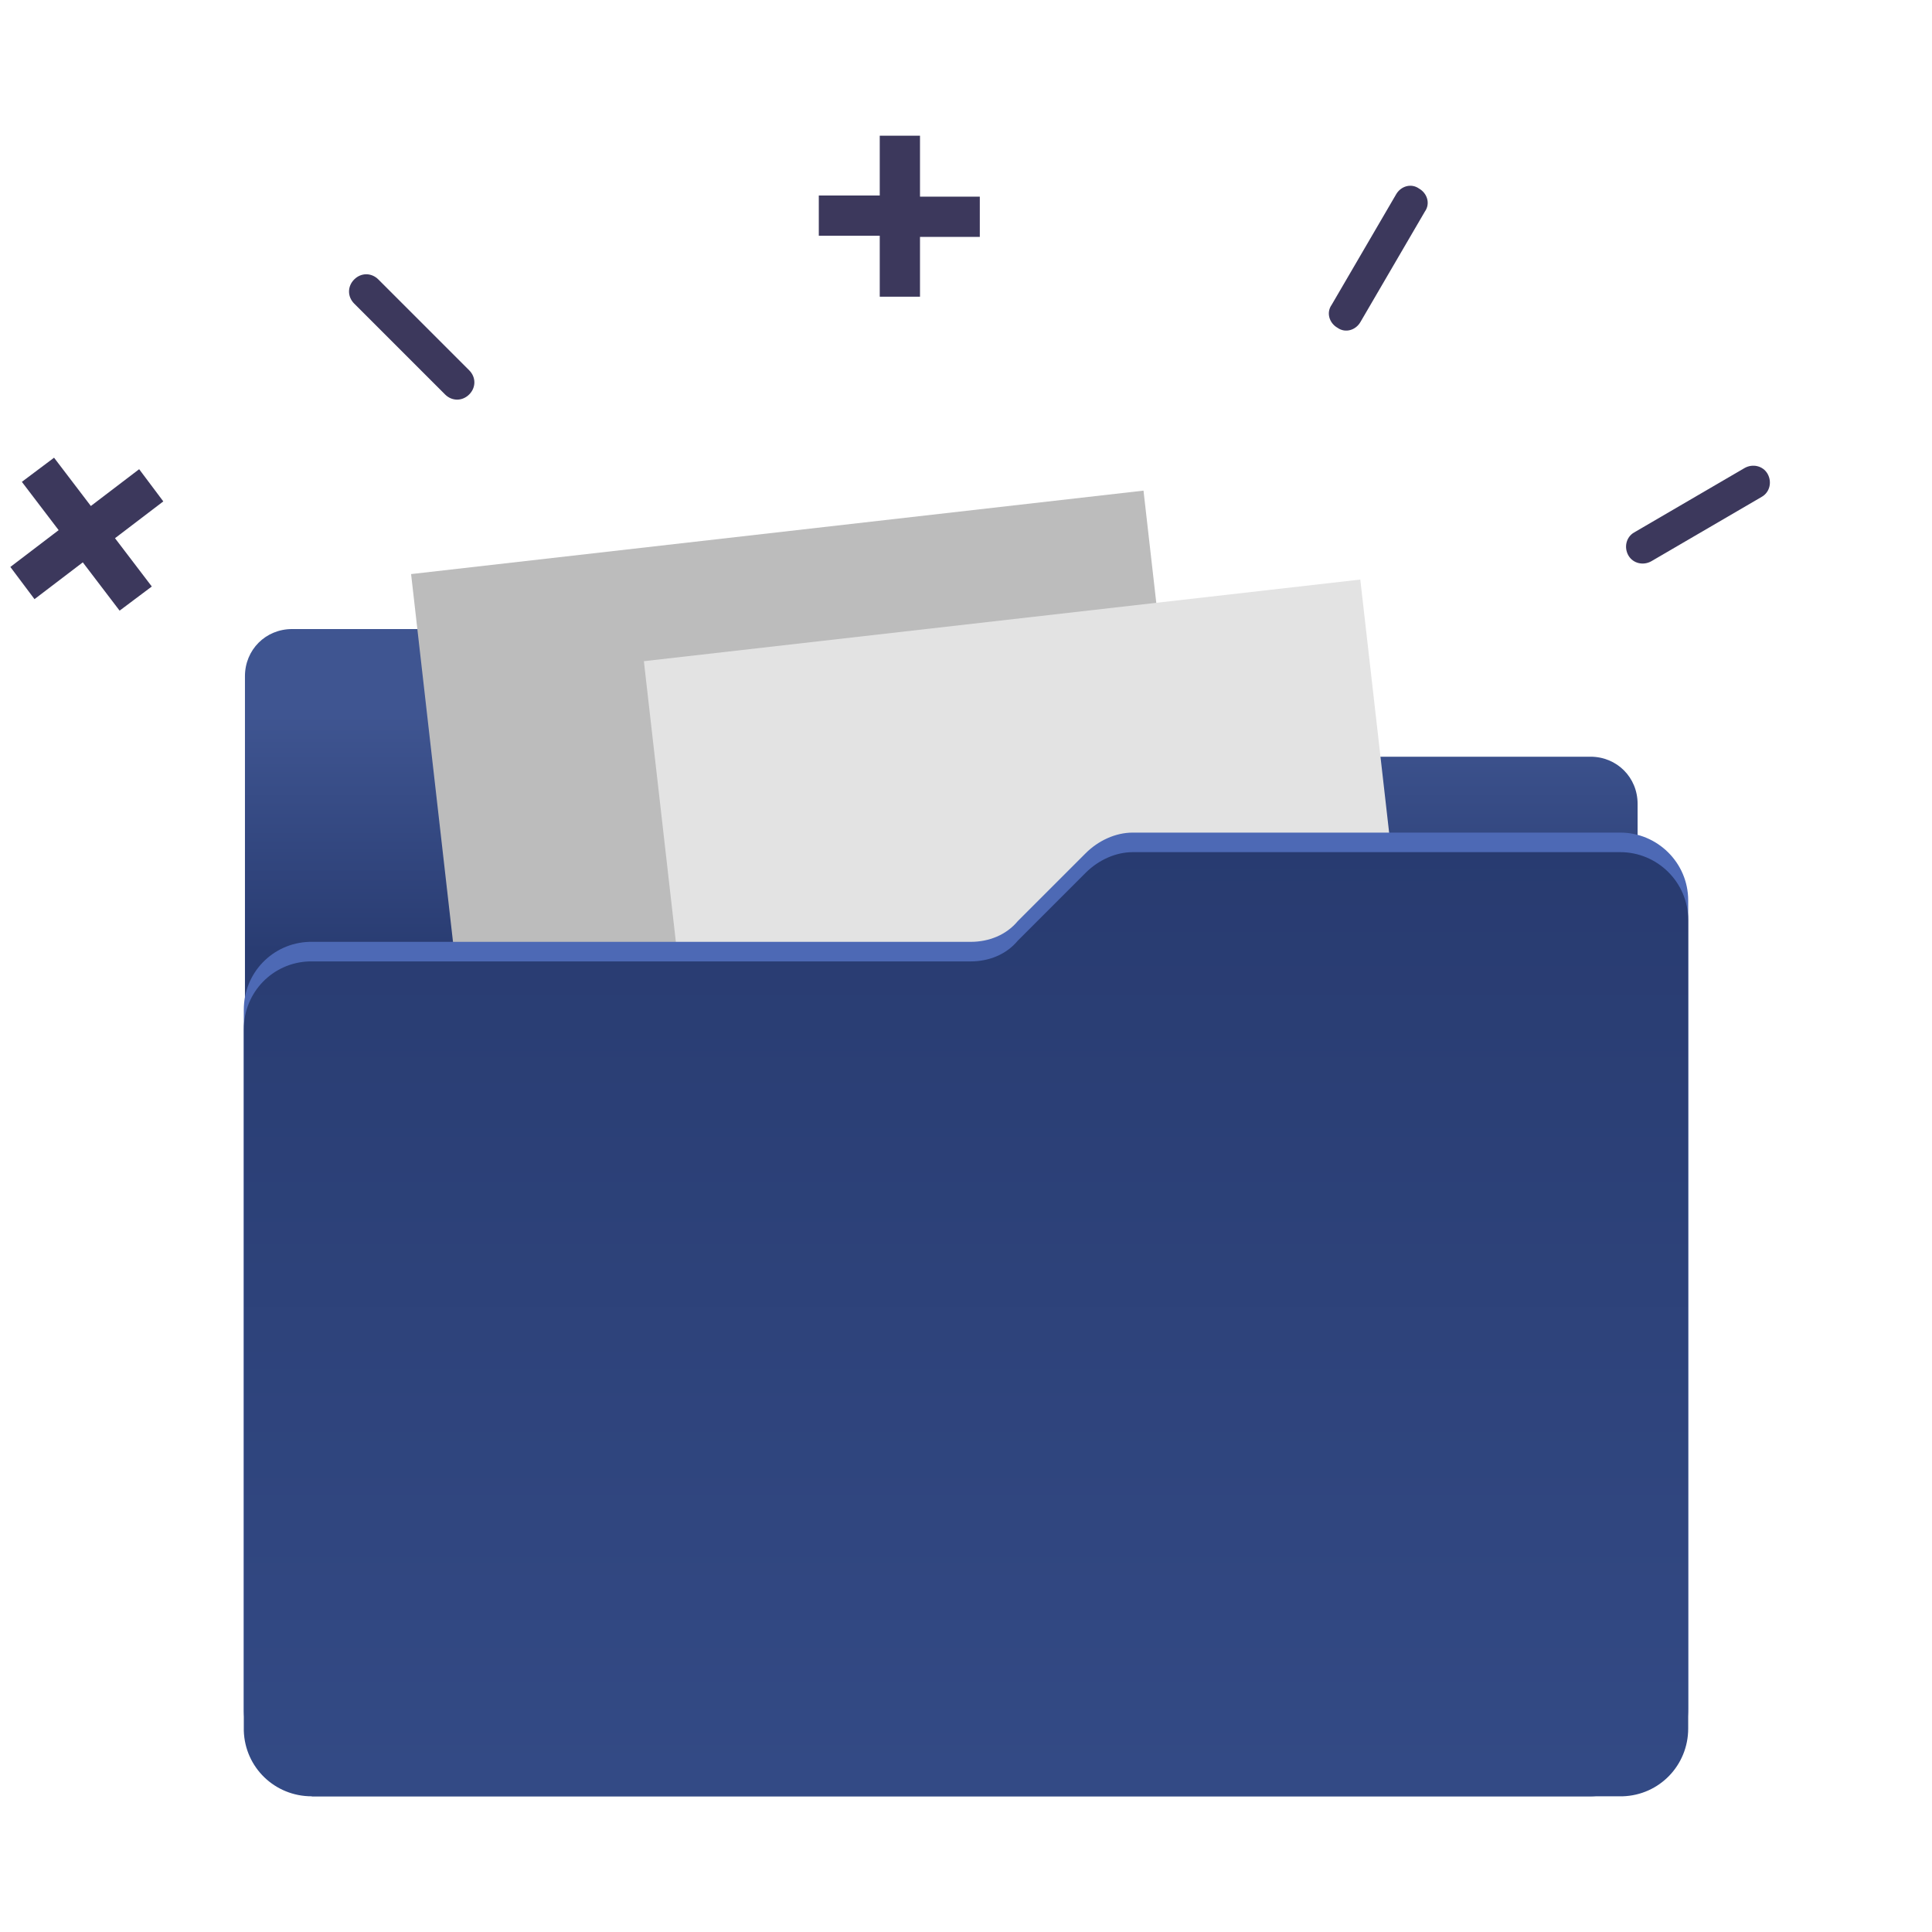 <?xml version="1.0" encoding="UTF-8"?>
<svg id="Layer_1" xmlns="http://www.w3.org/2000/svg" xmlns:xlink="http://www.w3.org/1999/xlink" version="1.1" viewBox="0 0 168 168">
  <!-- Generator: Adobe Illustrator 29.2.0, SVG Export Plug-In . SVG Version: 2.1.0 Build 108)  -->
  <defs>
    <style>
      .st0 {
        fill: url(#linear-gradient1);
      }

      .st1 {
        fill: #e3e3e3;
      }

      .st2 {
        fill: url(#linear-gradient);
      }

      .st3 {
        fill: #bcbcbc;
      }

      .st4 {
        filter: url(#X_Shadow_3);
      }

      .st5 {
        fill: #3c385c;
      }

      .st6 {
        filter: url(#X_Shadow_31);
      }

      .st7 {
        fill: #4d69b5;
      }
    </style>
    <linearGradient id="linear-gradient" x1="284.1" y1="151.3" x2="284.1" y2="151.5" gradientTransform="translate(-34355.2 -15279.1) scale(121.2 101.4)" gradientUnits="userSpaceOnUse">
      <stop offset="0" stop-color="#3f5591"/>
      <stop offset="1" stop-color="#293c72"/>
    </linearGradient>
    <filter id="X_Shadow_3" x="-200%" y="-200%" width="400%" height="400%">
      <feDropShadow dx="2" dy="3" flood-color="black" flood-opacity="0.3" stdDeviation="3"/>
    </filter>
    <filter id="X_Shadow_31" data-name="X_Shadow_3" x="-200%" y="-200%" width="400%" height="400%">
      <feDropShadow dx="2" dy="3" flood-color="black" flood-opacity="0.3" stdDeviation="3"/>
    </filter>
    <linearGradient id="linear-gradient1" x1="284.2" y1="150.9" x2="284.2" y2="151.9" gradientTransform="translate(-35586 -12301.2) scale(125.5 82)" gradientUnits="userSpaceOnUse">
      <stop offset="0" stop-color="#283b70"/>
      <stop offset="1" stop-color="#334a85"/>
    </linearGradient>
  </defs>
  <path id="_文件夹内侧" class="st2" d="M27.1,156.2h111.2c2.3,0,4.1-1.8,4.1-4.1v-82.2c0-2.3-1.8-4.1-4.1-4.1h-56.3c-1.5,0-2.9-.8-3.5-2.2l-3.3-6.7c-.7-1.3-2.1-2.1-3.5-2.2H25.4c-2.3,0-4.1,1.8-4.1,4.1v91.4c0,3.2,2.6,5.9,5.9,5.9h0Z"/>
  <g class="st4">
    <rect class="st3" x="40.5" y="46" width="64.1" height="87.1" transform="translate(-9.7 8.8) rotate(-6.5)"/>
  </g>
  <g class="st6">
    <rect class="st1" x="60.6" y="53.7" width="62.7" height="85.1" transform="translate(-10.3 11) rotate(-6.5)"/>
  </g>
  <path id="_文件夹外侧边缘" class="st7" d="M146.8,78.4v70.2c0,3.2-2.5,5.8-5.7,5.9H27.1c-3.2,0-5.8-2.5-5.9-5.7v-61c0-3.2,2.5-5.8,5.7-5.9h57.5c1.6,0,3.1-.6,4.1-1.8l5.9-5.9c1.1-1.1,2.6-1.8,4.1-1.8h42.4c3.2,0,5.9,2.6,5.9,5.9h0Z"/>
  <path id="_文件夹外侧" class="st0" d="M146.8,80.1v70.2c0,3.2-2.5,5.8-5.7,5.9H27.1c-3.2,0-5.8-2.5-5.9-5.7v-61c0-3.2,2.5-5.8,5.7-5.9h57.5c1.6,0,3.1-.6,4.1-1.8l5.9-5.9c1.1-1.1,2.6-1.8,4.1-1.8h42.4c3.2,0,5.9,2.6,5.9,5.9h0Z"/>
  <path id="_矩形_17278" class="st5" d="M142.1,46.3l9.6-5.6c.7-.4,1.6-.2,2,.5h0c.4.7.2,1.6-.5,2l-9.6,5.6c-.7.4-1.6.2-2-.5h0c-.4-.7-.2-1.6.5-2Z"/>
  <path id="_矩形_17279" class="st5" d="M38.7,34.3l-7.9-7.9c-.6-.6-.6-1.5,0-2.1h0c.6-.6,1.5-.6,2.1,0l7.9,7.9c.6.6.6,1.5,0,2.1h0c-.6.6-1.5.6-2.1,0Z"/>
  <path id="_矩形_17281" class="st5" d="M115.8,26.5l5.6-9.6c.4-.7,1.3-1,2-.5h0c.7.4,1,1.3.5,2l-5.6,9.6c-.4.7-1.3,1-2,.5h0c-.7-.4-1-1.3-.5-2Z"/>
  <path id="_加号" class="st5" d="M76.5,25.8v-5.3h-5.3v-3.5h5.3v-5.2h3.5v5.3h5.2v3.5h-5.2v5.2h-3.5Z"/>
  <path id="_加号-2" class="st5" d="M10.4,53.1l-3.2-4.2-4.2,3.2-2.1-2.8,4.2-3.2-3.2-4.2,2.8-2.1,3.2,4.2,4.2-3.2,2.1,2.8-4.2,3.2,3.2,4.2s-2.8,2.1-2.8,2.1Z"/>
</svg>